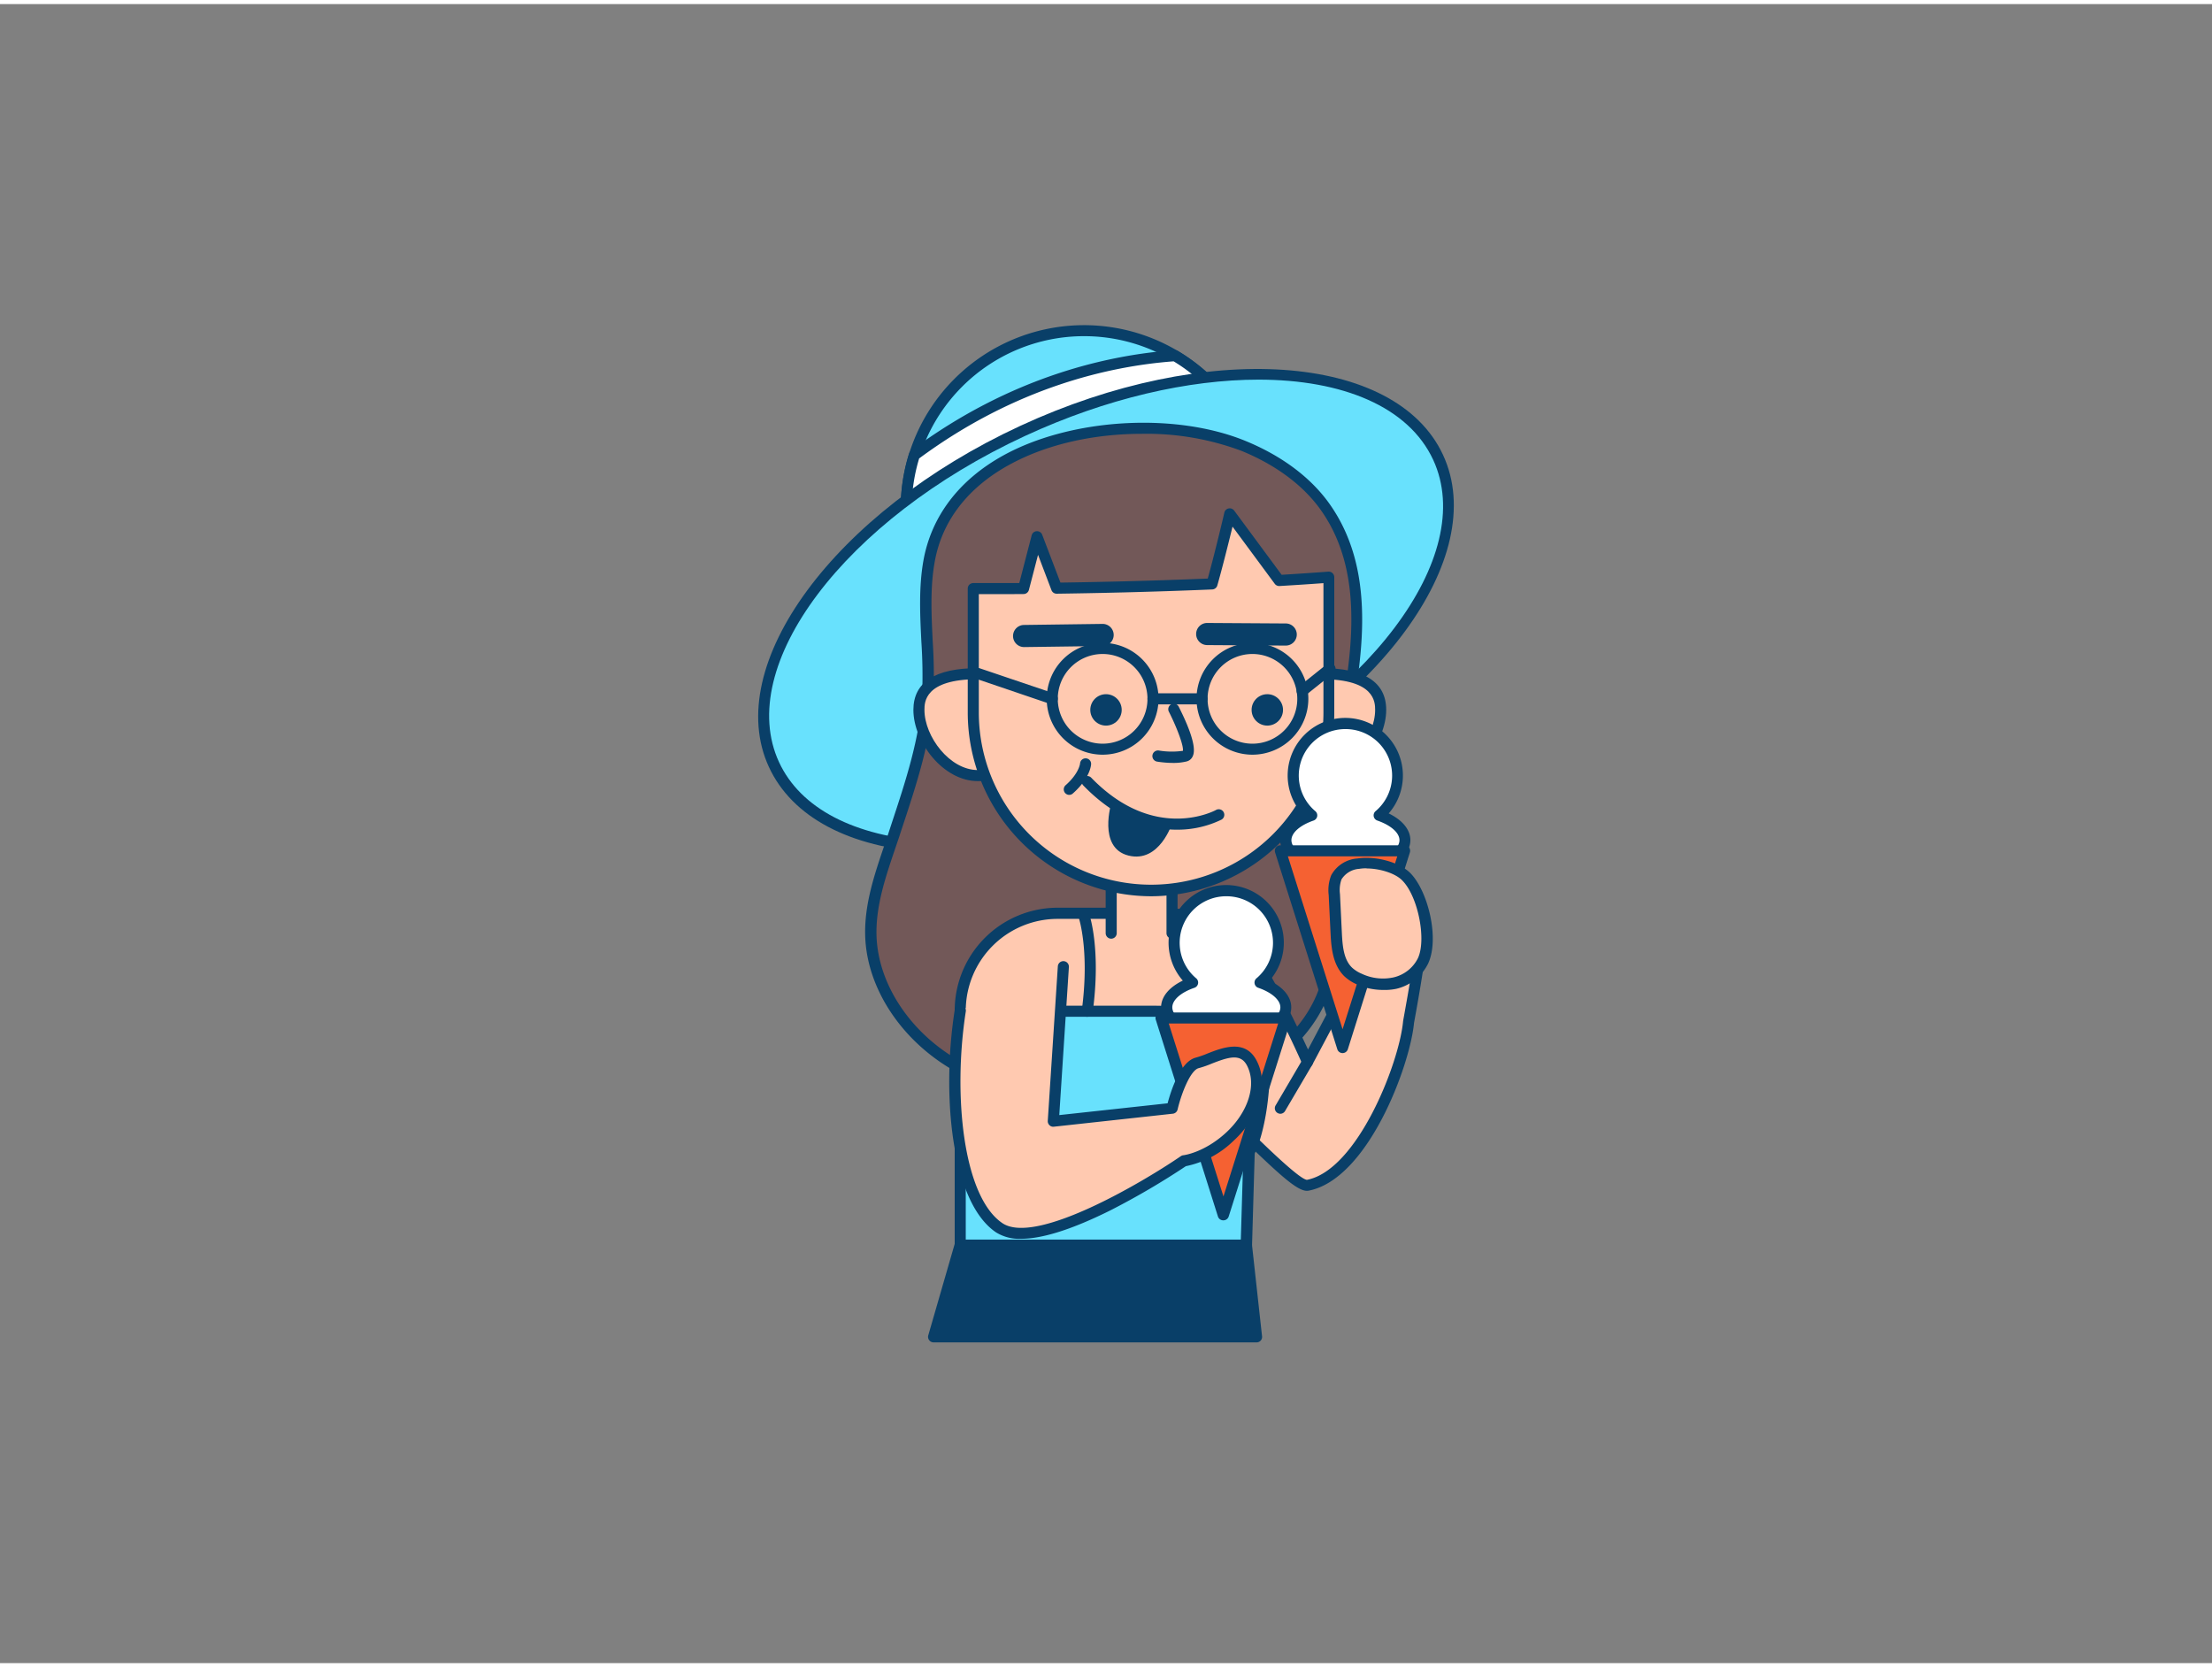 <svg xmlns="http://www.w3.org/2000/svg" viewBox="0 0 400 300" width="406" height="306" class="illustration styles_illustrationTablet__1DWOa"><rect x="0" y="0" width="400" height="300" fill="#808080" stroke="none"/><g id="_541_eating_ice_cream_outline" data-name="#541_eating_ice_cream_outline"><path d="M228.18,91.2a32,32,0,1,1,0-.87C228.18,90.62,228.18,90.91,228.18,91.2Z" fill="#68e1fd"></path><path d="M196,124.36A33.15,33.15,0,1,1,229.17,90.3c0,.29,0,.59,0,.9A33.2,33.2,0,0,1,196,124.36Zm0-64.31A31.16,31.16,0,1,0,227.18,91.2c0-.28,0-.56,0-.84A31.13,31.13,0,0,0,196,60.05Z" fill="#093f68"></path><path d="M228.17,90.33l-56.53,21.84a32.17,32.17,0,0,1-6.29-30.61,90,90,0,0,1,47.13-18A32.1,32.1,0,0,1,228.17,90.33Z" fill="#fff"></path><path d="M171.64,113.17a1,1,0,0,1-.76-.35,33.22,33.22,0,0,1-6.49-31.57,1.06,1.06,0,0,1,.36-.5c18.15-13.51,35.93-17.34,47.66-18.17a1,1,0,0,1,.58.14A33,33,0,0,1,229.17,90.3a1,1,0,0,1-.64,1L172,113.1A1.15,1.15,0,0,1,171.64,113.17Zm-5.43-31A31.19,31.19,0,0,0,171.94,111l55.2-21.33A30.93,30.93,0,0,0,212.23,64.6C200.83,65.45,183.72,69.22,166.21,82.16Z" fill="#093f68"></path><ellipse cx="200" cy="109.75" rx="66.17" ry="35.89" transform="translate(-27.6 94.19) rotate(-24.84)" fill="#68e1fd"></ellipse><path d="M172.57,153.57c-1.5,0-3,0-4.43-.14-14.57-.92-24.9-6.41-29.09-15.46-8.55-18.46,11.84-46.14,45.45-61.7s67.9-13.2,76.45,5.26-11.84,46.13-45.45,61.69C201,150,185.89,153.57,172.57,153.57Zm55-85.66c-12.6,0-27.45,3.35-42.21,10.18-32.61,15.1-52.56,41.58-44.48,59,3.87,8.35,13.6,13.43,27.41,14.31,14,.89,30.5-2.67,46.39-10,32.61-15.1,52.56-41.58,44.48-59C254.71,72.81,242.78,67.91,227.55,67.91Z" fill="#093f68"></path><polygon points="173.64 224.42 168.86 240.96 227.23 240.96 225.4 224.41 173.64 224.42" fill="#093f68"></polygon><path d="M227.23,242H168.86a1,1,0,0,1-1-1.27l4.78-16.54a1,1,0,0,1,1-.72H225.4a1,1,0,0,1,1,.89l1.82,16.55a1,1,0,0,1-.25.77A1,1,0,0,1,227.23,242Zm-57-2h55.92l-1.6-14.54H174.39Z" fill="#093f68"></path><path d="M161.85,149.5l-.25.76c-2,5.91-4.3,11.87-4.15,18.09.24,10,7.19,19.05,16,23.88s19.14,6,29.17,5.79c7.42-.18,15-1.14,21.71-4.22s12.69-8.48,15.13-15.49c3.54-10.14-.66-21.36.73-32,2.27-17.27,10.64-39.27-.44-55.17-3.6-5.16-9-8.82-14.87-11.21-18-7.4-52.72-2.69-56.9,20.91-1.39,7.85.22,16.16-.2,24.09C167.32,133.27,164.45,141.62,161.85,149.5Z" fill="#725858"></path><path d="M200.2,199.05c-11.07,0-20-2-27.25-5.94-9.8-5.39-16.27-15.1-16.5-24.74-.14-5.62,1.69-11,3.46-16.22.25-.74.5-1.47.74-2.2l.61-1.86c2.5-7.57,5.09-15.39,5.5-23.23a93.41,93.41,0,0,0-.15-9.6c-.24-4.82-.48-9.81.37-14.61,1.42-8,6.44-14.63,14.5-19.06,12.2-6.71,31-7.83,43.76-2.59,6.65,2.73,11.94,6.72,15.31,11.56,8.87,12.74,5.61,29.3,2.72,43.92-.83,4.2-1.61,8.17-2.1,12-.58,4.37-.17,9,.22,13.4.55,6.26,1.12,12.73-1,18.81-2.36,6.76-8.07,12.61-15.67,16.07-6,2.72-13,4.08-22.09,4.31Zm6.25-121.34c-8.09,0-16.77,1.65-24,5.63C174.93,87.48,170.26,93.58,169,101c-.81,4.58-.57,9.45-.34,14.17a97,97,0,0,1,.15,9.8c-.43,8.1-3.06,16.06-5.6,23.75l-.36,1.09h0l-.25.77-.75,2.21c-1.71,5.05-3.48,10.27-3.35,15.54.21,8.94,6.28,18,15.46,23,7.46,4.1,16.84,5.95,28.67,5.66,8.83-.22,15.6-1.53,21.31-4.13,7.11-3.23,12.43-8.66,14.61-14.91,2-5.67,1.45-11.65.89-18a63.93,63.93,0,0,1-.21-13.83c.51-3.85,1.3-7.85,2.13-12.08,2.81-14.23,6-30.35-2.4-42.39-3.15-4.52-8.14-8.27-14.43-10.85A49,49,0,0,0,206.45,77.71Zm-44.6,71.79h0Z" fill="#093f68"></path><path d="M257,168.88c0,2.93-2.28,15.19-2.28,15.19-.78,8.15-8.46,27.66-18.28,29.53-1.46.28-6.77-5-11.08-9.1v19.91H173.64V182a17.61,17.61,0,0,1,17.61-17.6h16.33a60.56,60.56,0,0,1,9.83.71c6,0,8.35,5.74,10.27,8.93a189.53,189.53,0,0,1,8.76,17.27l4.38-8.26H241c1.38-3.95,1.23-6.87.94-11.36a21,21,0,0,1,0-4.34,17.62,17.62,0,0,1,1.15-4c1.13-2.84,5.73-5.7,8.91-4.73S257,166.07,257,168.88Z" fill="#ffc9b0"></path><path d="M225.36,225.41H173.64a1,1,0,0,1-1-1V182a18.62,18.62,0,0,1,18.61-18.6h16.33a61.38,61.38,0,0,1,9.91.71c5.79,0,8.49,4.88,10.28,8.08.27.47.52.92.76,1.33,3.17,5.29,6.47,12.24,8,15.52l3.42-6.46a1,1,0,0,1,.26-.31c1.12-3.45,1-6,.73-10.51a21.57,21.57,0,0,1,0-4.54,18.15,18.15,0,0,1,1.21-4.19c1.3-3.28,6.44-6.44,10.13-5.32,3.94,1.18,5.69,8.46,5.72,11.15h0c0,3-2.21,14.88-2.3,15.38-.75,7.83-8.37,28.29-19.08,30.33-1.62.3-4.41-2.12-10.26-7.74v17.57A1,1,0,0,1,225.36,225.41Zm-50.72-2h49.72V204.5a1,1,0,0,1,.6-.92,1,1,0,0,1,1.09.19l.93.9c3,2.92,8.11,7.81,9.35,7.94,9.1-1.75,16.66-21,17.39-28.64,0-.21,2.31-12.29,2.28-15.08s-1.87-8.54-4.3-9.27c-2.61-.79-6.74,1.76-7.69,4.15a16.26,16.26,0,0,0-1.09,3.72,20.36,20.36,0,0,0,0,4.14c.29,4.37.49,7.52-1,11.75a1,1,0,0,1-.43.54l-4.17,7.85a1,1,0,0,1-.92.53,1,1,0,0,1-.88-.59,188.6,188.6,0,0,0-8.7-17.16c-.26-.42-.52-.89-.8-1.38-1.75-3.15-3.94-7.06-8.61-7.06l-.17,0a59.35,59.35,0,0,0-9.66-.69H191.25A16.62,16.62,0,0,0,174.64,182Z" fill="#093f68"></path><path d="M224,192.44a1,1,0,0,1-1-1V178a1,1,0,0,1,2,0v13.44A1,1,0,0,1,224,192.44Z" fill="#093f68"></path><path d="M228.47,195.48c.56-8.33-6.48-12.32-11.06-12.85a85.05,85.05,0,0,0-9.84-.5H191.25c-9.73,0-17.61,5.55-17.61,12.4v29.88h51.72l.49-16.8S227.91,203.81,228.47,195.48Z" fill="#68e1fd"></path><path d="M225.36,225.41H173.64a1,1,0,0,1-1-1V194.53c0-7.39,8.35-13.41,18.61-13.41h16.32a84.83,84.83,0,0,1,10,.52c4.95.57,12.56,4.85,11.95,13.91-.51,7.42-2.17,11.35-2.63,12.31l-.48,16.58A1,1,0,0,1,225.36,225.41Zm-50.72-2h49.74l.47-15.83a.89.89,0,0,1,.12-.45s2-3.76,2.5-11.72h0c.52-7.67-6-11.3-10.18-11.79a85.45,85.45,0,0,0-9.72-.5H191.25c-9.16,0-16.61,5.12-16.61,11.41Z" fill="#093f68"></path><path d="M201,168v-9.06h11V168" fill="#ffc9b0"></path><path d="M211.94,169a1,1,0,0,1-1-1v-8.06h-9V168a1,1,0,0,1-2,0v-9.06a1,1,0,0,1,1-1h11a1,1,0,0,1,1,1V168A1,1,0,0,1,211.94,169Z" fill="#093f68"></path><path d="M187.49,130.3c0,5.09-4.77,9.21-10.66,9.21s-10.66-6.79-10.66-11.88,4.77-6.55,10.66-6.55S187.49,125.21,187.49,130.3Z" fill="#ffc9b0"></path><path d="M176.83,140.51c-6.28,0-11.66-7.08-11.66-12.88,0-5,3.92-7.55,11.66-7.55,6.43,0,11.66,4.58,11.66,10.22S183.26,140.51,176.83,140.51Zm0-18.43c-9.66,0-9.66,4.18-9.66,5.55,0,4.8,4.55,10.88,9.66,10.88,5.33,0,9.66-3.68,9.66-8.21S182.16,122.08,176.83,122.08Z" fill="#093f68"></path><path d="M249.66,127.63c0,5.09-4.78,11.88-10.67,11.88s-10.66-4.12-10.66-9.21,4.77-9.22,10.66-9.22S249.66,122.54,249.66,127.63Z" fill="#ffc9b0"></path><path d="M239,140.51c-6.43,0-11.66-4.58-11.66-10.21s5.23-10.22,11.66-10.22c7.74,0,11.67,2.54,11.67,7.55C250.66,133.43,245.27,140.51,239,140.51Zm0-18.43c-5.32,0-9.66,3.69-9.66,8.22s4.34,8.21,9.66,8.21c5.12,0,9.67-6.08,9.67-10.88C248.66,126.26,248.66,122.08,239,122.08Z" fill="#093f68"></path><path d="M240.36,103.63v24.45a32.16,32.16,0,1,1-64.32,0V105.69s3.41,0,9.1,0l2.43-9.37,3.55,9.31c7.58-.1,17.41-.32,28.09-.77h0c1.25-4.33,3.25-12.66,3.25-12.66l8.9,12C234.35,104.05,237.36,103.85,240.36,103.63Z" fill="#ffc9b0"></path><path d="M208.2,161.33A33.24,33.24,0,0,1,175,128.08V105.69a1,1,0,0,1,.29-.71,1.1,1.1,0,0,1,.72-.29s3.15,0,8.31,0l2.24-8.63a1,1,0,0,1,1.9-.11l3.3,8.66c6.39-.09,15.95-.29,26.64-.73,1.23-4.4,3-11.85,3-11.93a1,1,0,0,1,.78-.75,1,1,0,0,1,1,.39l8.58,11.61c2.81-.17,5.63-.36,8.44-.57a1,1,0,0,1,.76.27,1,1,0,0,1,.32.73v24.45A33.25,33.25,0,0,1,208.2,161.33ZM177,106.7v21.38a31.16,31.16,0,1,0,62.32,0V104.71q-4,.29-7.94.52a1,1,0,0,1-.87-.41l-7.63-10.33c-.67,2.76-1.89,7.63-2.74,10.6a1,1,0,0,1-.93.76c-11.41.48-21.59.68-28.12.77a1,1,0,0,1-.95-.64l-2.43-6.39-1.65,6.34a1,1,0,0,1-1,.75C181.28,106.71,178.45,106.7,177,106.7Z" fill="#093f68"></path><path d="M185.19,116.27a2,2,0,0,1,0-4l14.2-.19a2,2,0,0,1,0,4l-14.2.19Z" fill="#093f68"></path><path d="M232.5,116h0l-14.2-.09a2,2,0,0,1,0-4h0l14.2.09a2,2,0,0,1,0,4Z" fill="#093f68"></path><path d="M212.14,137.22a19.17,19.17,0,0,1-2.91-.24,1,1,0,0,1,.35-2,14.24,14.24,0,0,0,4.33.05c.14-.9-1-4-2.5-7a1,1,0,1,1,1.77-.92c1,2,3.39,6.91,2.53,8.84a1.63,1.63,0,0,1-1.13,1A9.92,9.92,0,0,1,212.14,137.22Z" fill="#093f68"></path><ellipse cx="229.17" cy="127.63" rx="2.84" ry="2.84" fill="#093f68"></ellipse><ellipse cx="200" cy="127.63" rx="2.84" ry="2.84" fill="#093f68"></ellipse><path d="M226.48,135.73a10.11,10.11,0,1,1,10.11-10.1A10.12,10.12,0,0,1,226.48,135.73Zm0-18.21a8.11,8.11,0,1,0,8.11,8.11A8.12,8.12,0,0,0,226.48,117.52Z" fill="#093f68"></path><path d="M199.39,135.73a10.11,10.11,0,1,1,10.11-10.1A10.11,10.11,0,0,1,199.39,135.73Zm0-18.21a8.11,8.11,0,1,0,8.11,8.11A8.12,8.12,0,0,0,199.39,117.52Z" fill="#093f68"></path><path d="M217.37,126.63H208.5a1,1,0,0,1,0-2h8.87a1,1,0,0,1,0,2Z" fill="#093f68"></path><path d="M235.47,125.22a1,1,0,0,1-.63-1.78l5-4a1,1,0,1,1,1.26,1.55l-5,4A1,1,0,0,1,235.47,125.22Z" fill="#093f68"></path><path d="M190.28,126.63a.91.91,0,0,1-.32-.06L176.51,122a1,1,0,1,1,.64-1.9l13.45,4.55a1,1,0,0,1-.32,1.95Z" fill="#093f68"></path><path d="M231.53,200.66a1.06,1.06,0,0,1-.51-.14,1,1,0,0,1-.35-1.37l4.9-8.35a1,1,0,0,1,1.73,1l-4.91,8.35A1,1,0,0,1,231.53,200.66Z" fill="#093f68"></path><path d="M249.34,146.7a9.41,9.41,0,1,0-12.14,0c-2.83,1-4.7,2.63-4.7,4.49,0,3,4.82,5.44,10.77,5.44S254,154.2,254,151.19C254,149.33,252.18,147.68,249.34,146.7Z" fill="#fff"></path><path d="M243.27,157.63c-6.6,0-11.77-2.83-11.77-6.44,0-1.9,1.44-3.64,3.92-4.84a10.42,10.42,0,1,1,15.7,0c2.48,1.2,3.92,2.94,3.92,4.84C255,154.8,249.87,157.63,243.27,157.63Zm0-26.53a8.41,8.41,0,0,0-5.42,14.84,1,1,0,0,1,.34.94,1,1,0,0,1-.66.76c-2.48.86-4,2.22-4,3.55,0,2.1,4,4.44,9.77,4.44s9.77-2.34,9.77-4.44c0-1.33-1.54-2.69-4-3.55a1,1,0,0,1-.66-.76,1,1,0,0,1,.34-.94,8.41,8.41,0,0,0-5.43-14.84Z" fill="#093f68"></path><polygon points="242.78 188.69 231.53 153.11 254.03 153.11 242.78 188.69" fill="#f56132"></polygon><path d="M242.78,189.69a1,1,0,0,1-.95-.69l-11.25-35.59a1,1,0,0,1,.14-.89,1,1,0,0,1,.81-.41H254a1,1,0,0,1,.81.41,1,1,0,0,1,.14.89L243.73,189A1,1,0,0,1,242.78,189.69Zm-9.89-35.58,9.89,31.27,9.89-31.27Z" fill="#093f68"></path><path d="M241.64,157.88a6.43,6.43,0,0,0-.37,3.12l.34,7c.12,2.51.35,5.27,2.16,7a6.89,6.89,0,0,0,2,1.29,10,10,0,0,0,6.49.7,7.62,7.62,0,0,0,5-4c1.83-3.85.08-12-2.91-15.17C251.82,155.09,243.61,153.85,241.64,157.88Z" fill="#ffc9b0"></path><path d="M250.12,178.27a11.63,11.63,0,0,1-4.74-1,7.88,7.88,0,0,1-2.3-1.49c-2-2-2.33-4.86-2.47-7.67l-.34-7a7.27,7.27,0,0,1,.47-3.61h0a5.87,5.87,0,0,1,4.72-3c3.43-.51,7.78.72,9.69,2.76,3.14,3.34,5.19,11.83,3.08,16.28a8.6,8.6,0,0,1-5.71,4.52A10.11,10.11,0,0,1,250.12,178.27Zm-3-22a8.12,8.12,0,0,0-1.32.1,4.11,4.11,0,0,0-3.22,1.92h0a5.74,5.74,0,0,0-.27,2.63l.34,7c.12,2.51.35,4.88,1.85,6.32a6.06,6.06,0,0,0,1.74,1.1A9,9,0,0,0,252,176a6.59,6.59,0,0,0,4.39-3.44c1.58-3.32.07-11.07-2.73-14C252.46,157.23,249.61,156.3,247.08,156.3Zm-5.44,1.58h0Z" fill="#093f68"></path><path d="M196.61,183.12h-.13a1,1,0,0,1-.86-1.13c1.45-10.8-.53-16.74-.55-16.8a1,1,0,0,1,1.89-.65c.09.25,2.16,6.39.64,17.72A1,1,0,0,1,196.61,183.12Z" fill="#093f68"></path><path d="M218.48,183.12h-.12a1,1,0,0,1-.87-1.11c0-.11.55-5.69-2.69-16.86a1,1,0,1,1,1.92-.56c3.39,11.68,2.78,17.41,2.75,17.65A1,1,0,0,1,218.48,183.12Z" fill="#093f68"></path><path d="M212.77,149.29c-4.62,0-10.71-1.63-16.88-8a1,1,0,0,1,1.44-1.4c11.52,11.88,22.45,5.9,22.56,5.84a1,1,0,1,1,1,1.74A18.16,18.16,0,0,1,212.77,149.29Z" fill="#093f68"></path><path d="M193.37,143a1,1,0,0,1-.67-1.75c2.44-2.16,2.61-3.92,2.61-3.93a1,1,0,0,1,1.06-.93,1,1,0,0,1,.94,1c0,.25-.2,2.59-3.28,5.33A1,1,0,0,1,193.37,143Z" fill="#093f68"></path><path d="M227.8,176.93a9.41,9.41,0,1,0-12.14,0c-2.83,1-4.7,2.63-4.7,4.49,0,3,4.83,5.44,10.77,5.44s10.77-2.43,10.77-5.44C232.5,179.56,230.64,177.91,227.8,176.93Z" fill="#fff"></path><path d="M221.73,187.86c-6.6,0-11.77-2.82-11.77-6.44,0-1.9,1.44-3.64,3.93-4.84a10.42,10.42,0,1,1,15.69,0c2.48,1.2,3.92,2.94,3.92,4.84C233.5,185,228.33,187.86,221.73,187.86Zm0-26.53a8.41,8.41,0,0,0-5.42,14.84,1,1,0,0,1-.32,1.71c-2.48.85-4,2.21-4,3.54,0,2.1,4,4.44,9.77,4.44s9.77-2.34,9.77-4.44c0-1.33-1.54-2.69-4-3.54a1,1,0,0,1-.66-.77,1,1,0,0,1,.34-.94,8.41,8.41,0,0,0-5.43-14.84Z" fill="#093f68"></path><polygon points="221.24 218.93 209.99 183.34 232.49 183.34 221.24 218.93" fill="#f56132"></polygon><path d="M221.24,219.93a1,1,0,0,1-1-.7L209,183.65a1,1,0,0,1,.14-.9,1,1,0,0,1,.81-.41h22.5a1,1,0,0,1,1,1.31l-11.26,35.58A1,1,0,0,1,221.24,219.93Zm-9.89-35.59,9.89,31.27,9.89-31.27Z" fill="#093f68"></path><path d="M173.64,182c-2.26,14.35-.87,33.91,7,39.26s33.41-12.11,33.41-12.11,3.94-.37,8.26-4.31,6.14-9.36,4-13.4-7-.68-9.82,0-4.57,8.22-4.57,8.22L190.47,202l1.82-28" fill="#ffc9b0"></path><path d="M184.62,223.27a7.94,7.94,0,0,1-4.53-1.18c-8.07-5.48-9.86-24.83-7.44-40.25a1,1,0,0,1,2,.31c-2.35,15-.53,33.45,6.6,38.28,6,4.08,25.34-7.35,32.28-12.1a1,1,0,0,1,.47-.17s3.7-.42,7.68-4.06,5.66-8.67,3.8-12.19c-1.15-2.17-3.27-1.53-6.38-.31a18.13,18.13,0,0,1-2.33.81c-1.51.36-3.17,4.67-3.82,7.47a1,1,0,0,1-.87.77L190.58,203a.94.94,0,0,1-.8-.27,1,1,0,0,1-.31-.79L191.29,174a1,1,0,0,1,2,.13l-1.74,26.77,19.59-2.13c.58-2.2,2.27-7.58,5.13-8.27a18.21,18.21,0,0,0,2.07-.73c2.71-1.06,6.81-2.67,8.87,1.23,2.3,4.34.61,10.21-4.21,14.61a17.29,17.29,0,0,1-8.56,4.53,136.87,136.87,0,0,1-13.67,8C193.91,221.55,188.51,223.27,184.62,223.27Z" fill="#093f68"></path><path d="M201,144.36s-2.58,8.2,3.06,9.61,7.91-5.88,7.91-5.88S207.9,149.67,201,144.36Z" fill="#093f68"></path></g></svg>